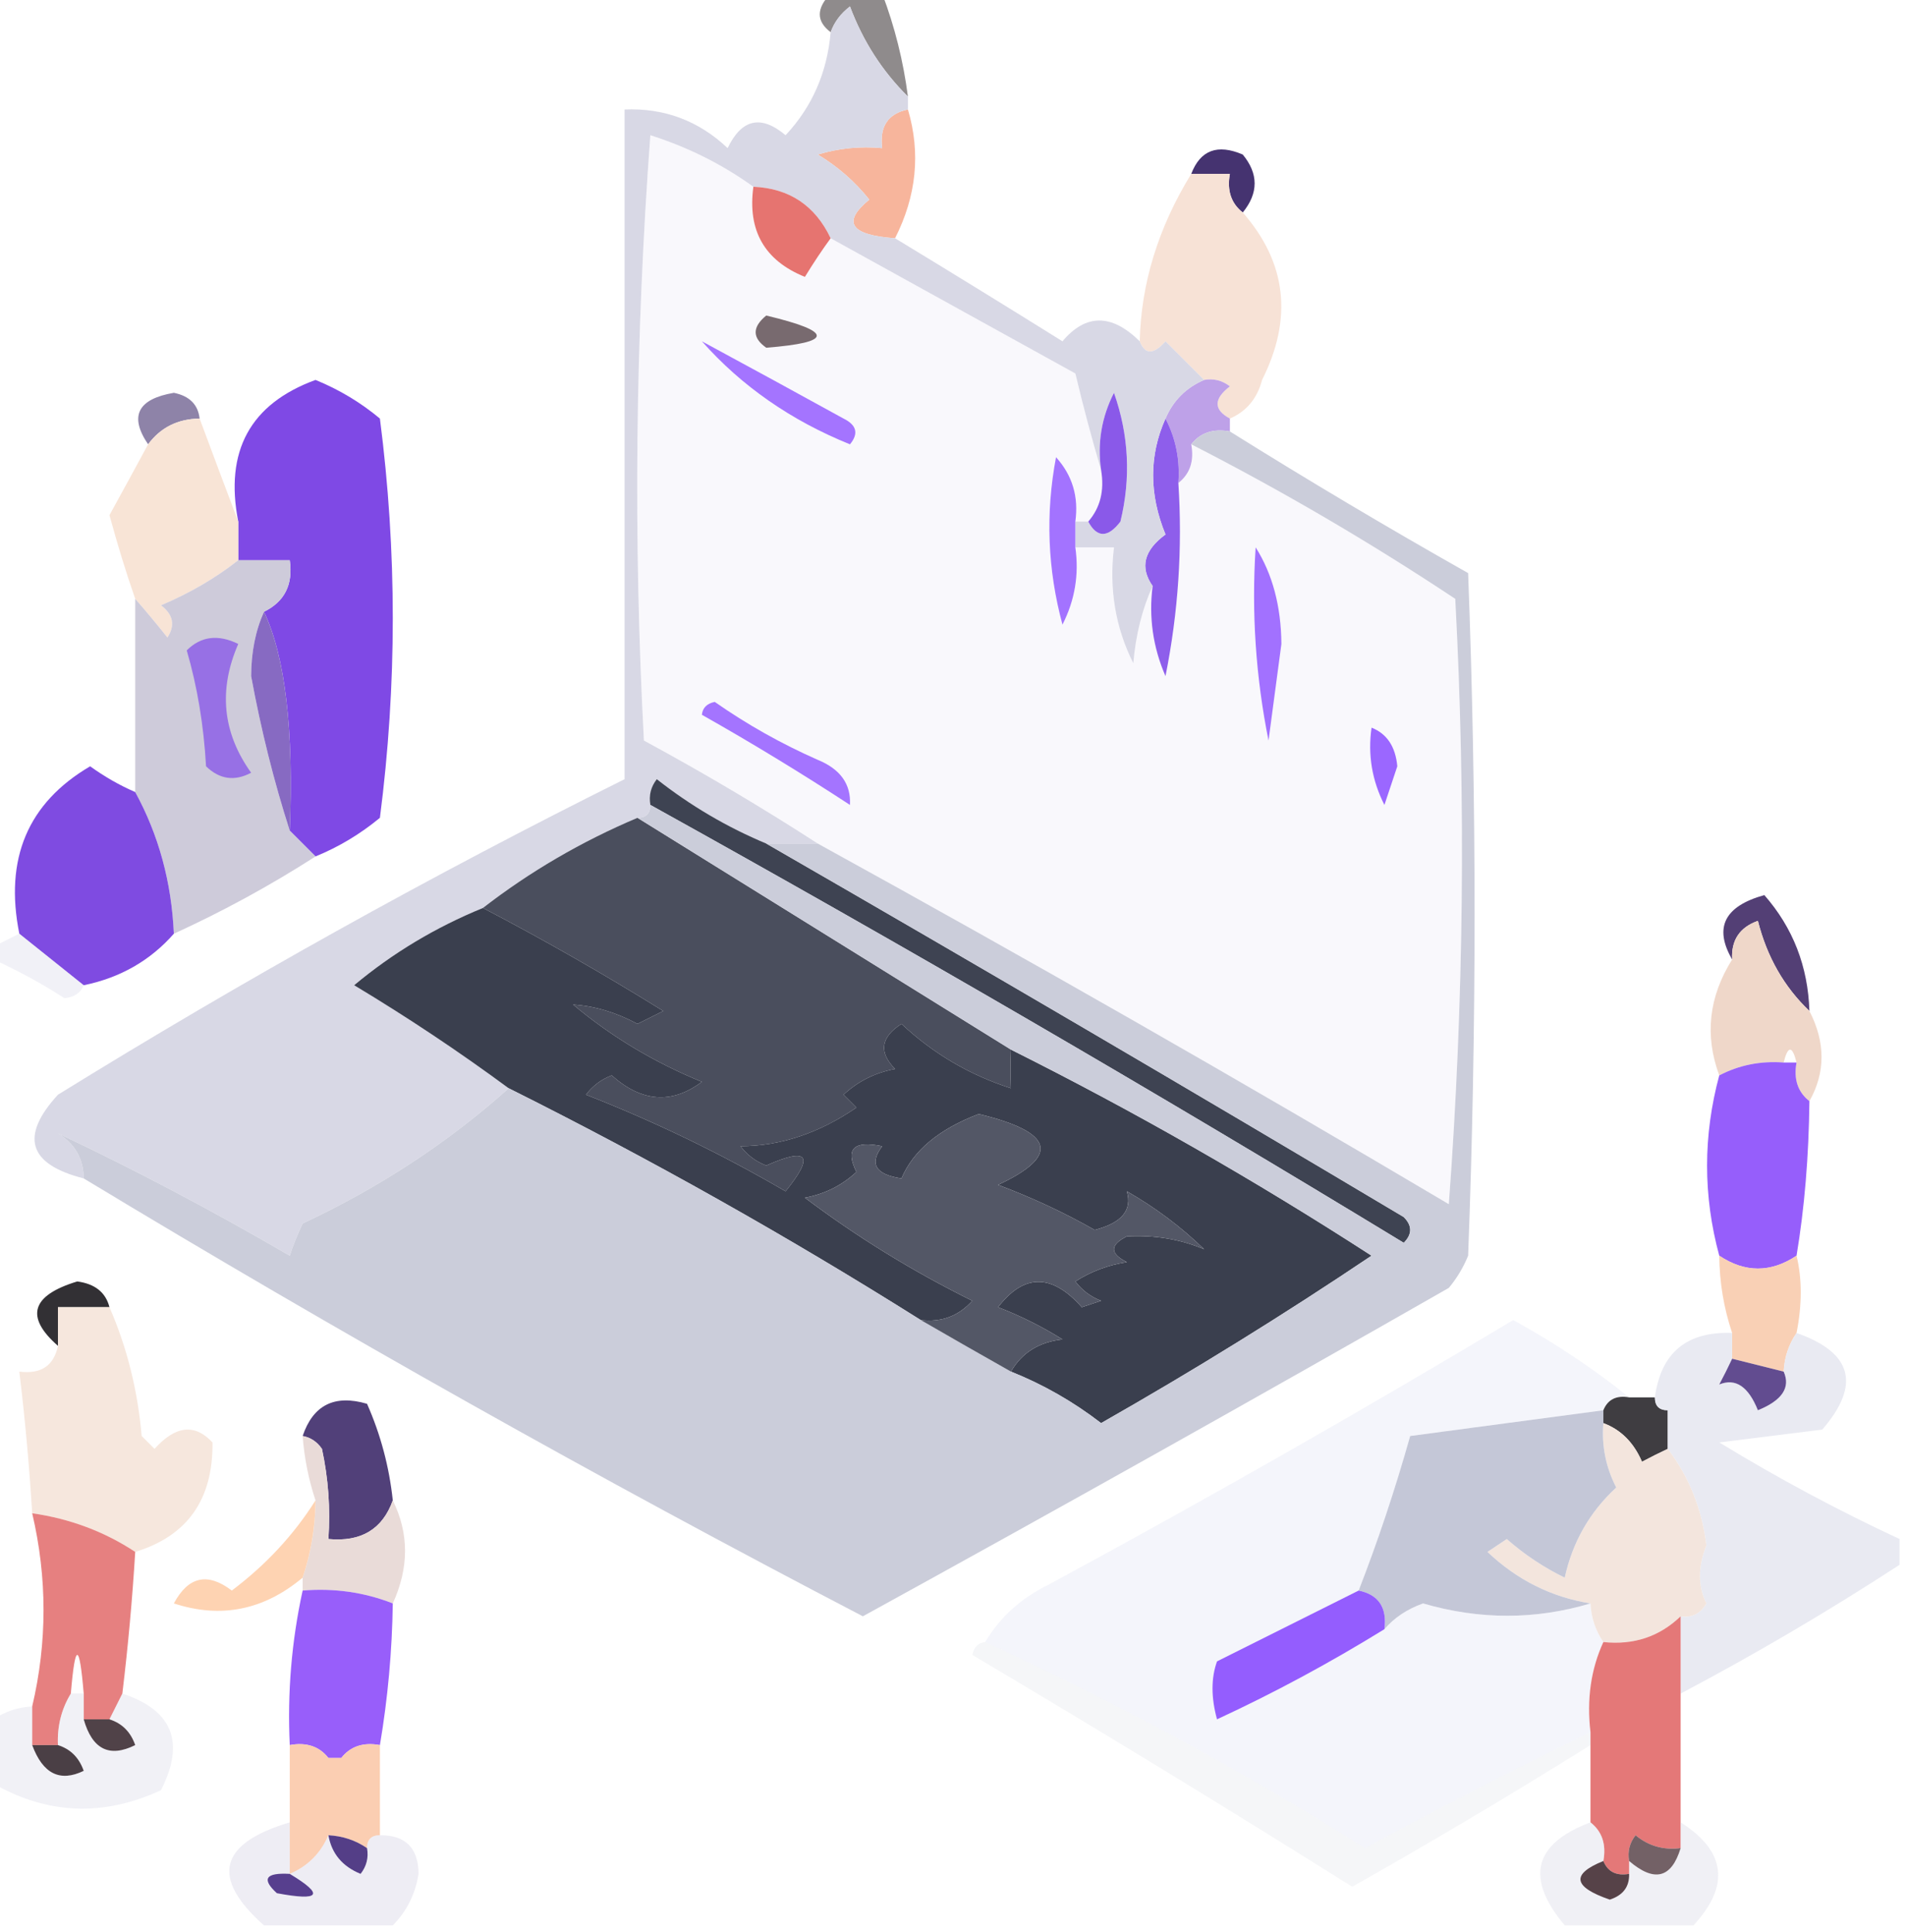 <?xml version="1.0" encoding="UTF-8"?>
<!DOCTYPE svg PUBLIC "-//W3C//DTD SVG 1.1//EN" "http://www.w3.org/Graphics/SVG/1.1/DTD/svg11.dtd">
<svg xmlns="http://www.w3.org/2000/svg" version="1.1" width="148px" height="150px" style="shape-rendering:geometricPrecision; text-rendering:geometricPrecision; image-rendering:optimizeQuality; fill-rule:evenodd; clip-rule:evenodd" xmlns:xlink="http://www.w3.org/1999/xlink">
<g><path style="opacity:0.594" fill="#443d3f" d="M 64.5,-0.5 C 65.833,-0.5 67.167,-0.5 68.5,-0.5C 69.475,2.067 70.142,4.733 70.5,7.5C 68.511,5.533 67.011,3.2 66,0.5C 65.283,1.044 64.783,1.711 64.5,2.5C 63.375,1.652 63.375,0.652 64.5,-0.5 Z"/></g>
<g><path style="opacity:0.958" fill="#f7b298" d="M 70.5,8.5 C 71.5,11.88 71.167,15.214 69.5,18.5C 66.026,18.253 65.359,17.253 67.5,15.5C 66.395,14.108 65.061,12.941 63.5,12C 65.134,11.507 66.801,11.34 68.5,11.5C 68.285,9.821 68.952,8.821 70.5,8.5 Z"/></g>
<g><path style="opacity:1" fill="#f9f8fc" d="M 58.5,14.5 C 58.032,17.9 59.365,20.233 62.5,21.5C 63.176,20.398 63.842,19.398 64.5,18.5C 70.811,21.99 77.144,25.49 83.5,29C 84.123,31.607 84.79,34.107 85.5,36.5C 85.768,38.099 85.434,39.432 84.5,40.5C 84.167,40.5 83.833,40.5 83.5,40.5C 83.769,38.571 83.269,36.905 82,35.5C 81.172,39.871 81.339,44.205 82.5,48.5C 83.466,46.604 83.799,44.604 83.5,42.5C 84.5,42.5 85.5,42.5 86.5,42.5C 86.108,45.722 86.608,48.722 88,51.5C 88.191,49.292 88.691,47.292 89.5,45.5C 89.192,47.924 89.526,50.257 90.5,52.5C 91.494,47.544 91.828,42.544 91.5,37.5C 92.404,36.791 92.737,35.791 92.5,34.5C 99.552,38.11 106.385,42.11 113,46.5C 113.833,62.177 113.666,77.844 112.5,93.5C 96.334,83.916 80.001,74.582 63.5,65.5C 59.17,62.697 54.67,60.03 50,57.5C 49.167,41.823 49.334,26.156 50.5,10.5C 53.409,11.424 56.076,12.757 58.5,14.5 Z"/></g>
<g><path style="opacity:1" fill="#453370" d="M 96.5,16.5 C 95.596,15.791 95.263,14.791 95.5,13.5C 94.5,13.5 93.5,13.5 92.5,13.5C 93.204,11.656 94.537,11.156 96.5,12C 97.728,13.49 97.728,14.99 96.5,16.5 Z"/></g>
<g><path style="opacity:1" fill="#f7e2d6" d="M 92.5,13.5 C 93.5,13.5 94.5,13.5 95.5,13.5C 95.263,14.791 95.596,15.791 96.5,16.5C 99.903,20.386 100.403,24.719 98,29.5C 97.623,30.942 96.79,31.942 95.5,32.5C 94.226,31.811 94.226,30.977 95.5,30C 94.906,29.536 94.239,29.369 93.5,29.5C 92.548,28.548 91.548,27.548 90.5,26.5C 89.571,27.55 88.905,27.55 88.5,26.5C 88.602,22.011 89.935,17.678 92.5,13.5 Z"/></g>
<g><path style="opacity:0.603" fill="#443370" d="M 15.5,32.5 C 13.801,32.527 12.467,33.194 11.5,34.5C 10.017,32.316 10.684,30.983 13.5,30.5C 14.713,30.747 15.38,31.414 15.5,32.5 Z"/></g>
<g><path style="opacity:0.997" fill="#7f49e5" d="M 24.5,66.5 C 23.833,65.833 23.167,65.167 22.5,64.5C 22.816,56.675 22.149,51.008 20.5,47.5C 22.104,46.713 22.771,45.38 22.5,43.5C 21.167,43.5 19.833,43.5 18.5,43.5C 18.5,42.5 18.5,41.5 18.5,40.5C 17.43,35.023 19.43,31.356 24.5,29.5C 26.332,30.248 27.999,31.248 29.5,32.5C 30.833,42.833 30.833,53.167 29.5,63.5C 27.971,64.763 26.305,65.763 24.5,66.5 Z"/></g>
<g><path style="opacity:1" fill="#bea1e8" d="M 93.5,29.5 C 94.239,29.369 94.906,29.536 95.5,30C 94.226,30.977 94.226,31.811 95.5,32.5C 95.5,32.833 95.5,33.167 95.5,33.5C 94.209,33.263 93.209,33.596 92.5,34.5C 92.737,35.791 92.404,36.791 91.5,37.5C 91.634,35.709 91.301,34.042 90.5,32.5C 91.1,31.1 92.1,30.1 93.5,29.5 Z"/></g>
<g><path style="opacity:1" fill="#f8e4d6" d="M 15.5,32.5 C 16.506,35.21 17.506,37.876 18.5,40.5C 18.5,41.5 18.5,42.5 18.5,43.5C 16.727,44.892 14.727,46.059 12.5,47C 13.451,47.718 13.617,48.551 13,49.5C 12.148,48.429 11.315,47.429 10.5,46.5C 9.784,44.444 9.117,42.277 8.5,40C 9.527,38.133 10.527,36.3 11.5,34.5C 12.467,33.194 13.801,32.527 15.5,32.5 Z"/></g>
<g><path style="opacity:1" fill="#a271ff" d="M 97.5,42.5 C 98.809,44.571 99.475,47.071 99.5,50C 99.167,52.5 98.833,55 98.5,57.5C 97.506,52.544 97.172,47.544 97.5,42.5 Z"/></g>
<g><path style="opacity:1" fill="#8e5eeb" d="M 90.5,32.5 C 91.301,34.042 91.634,35.709 91.5,37.5C 91.828,42.544 91.494,47.544 90.5,52.5C 89.526,50.257 89.192,47.924 89.5,45.5C 88.491,44.061 88.824,42.728 90.5,41.5C 89.217,38.365 89.217,35.365 90.5,32.5 Z"/></g>
<g><path style="opacity:0.969" fill="#cdcad9" d="M 18.5,43.5 C 19.833,43.5 21.167,43.5 22.5,43.5C 22.771,45.38 22.104,46.713 20.5,47.5C 19.84,48.964 19.507,50.631 19.5,52.5C 20.273,56.692 21.273,60.692 22.5,64.5C 23.167,65.167 23.833,65.833 24.5,66.5C 20.966,68.766 17.3,70.766 13.5,72.5C 13.322,68.498 12.322,64.831 10.5,61.5C 10.5,56.5 10.5,51.5 10.5,46.5C 11.315,47.429 12.148,48.429 13,49.5C 13.617,48.551 13.451,47.718 12.5,47C 14.727,46.059 16.727,44.892 18.5,43.5 Z"/></g>
<g><path style="opacity:0.933" fill="#9369e5" d="M 14.5,50.5 C 15.601,49.402 16.934,49.235 18.5,50C 16.947,53.565 17.28,56.899 19.5,60C 18.216,60.684 17.049,60.517 16,59.5C 15.819,56.305 15.319,53.305 14.5,50.5 Z"/></g>
<g><path style="opacity:1" fill="#876ac2" d="M 20.5,47.5 C 22.149,51.008 22.816,56.675 22.5,64.5C 21.273,60.692 20.273,56.692 19.5,52.5C 19.507,50.631 19.84,48.964 20.5,47.5 Z"/></g>
<g><path style="opacity:1" fill="#9b67ff" d="M 106.5,56.5 C 107.693,56.97 108.36,57.97 108.5,59.5C 108.167,60.5 107.833,61.5 107.5,62.5C 106.534,60.604 106.201,58.604 106.5,56.5 Z"/></g>
<g><path style="opacity:1" fill="#a474ff" d="M 54.5,55.5 C 54.56,54.957 54.893,54.624 55.5,54.5C 58.005,56.253 60.671,57.753 63.5,59C 65.255,59.72 66.088,60.887 66,62.5C 62.222,60.03 58.389,57.697 54.5,55.5 Z"/></g>
<g><path style="opacity:0.984" fill="#d7d7e4" d="M 70.5,7.5 C 70.5,7.833 70.5,8.167 70.5,8.5C 68.952,8.821 68.285,9.821 68.5,11.5C 66.801,11.34 65.134,11.507 63.5,12C 65.061,12.941 66.395,14.108 67.5,15.5C 65.359,17.253 66.026,18.253 69.5,18.5C 73.793,21.105 78.127,23.772 82.5,26.5C 84.316,24.348 86.316,24.348 88.5,26.5C 88.905,27.55 89.571,27.55 90.5,26.5C 91.548,27.548 92.548,28.548 93.5,29.5C 92.1,30.1 91.1,31.1 90.5,32.5C 89.217,35.365 89.217,38.365 90.5,41.5C 88.824,42.728 88.491,44.061 89.5,45.5C 88.691,47.292 88.191,49.292 88,51.5C 86.608,48.722 86.108,45.722 86.5,42.5C 85.5,42.5 84.5,42.5 83.5,42.5C 83.5,41.833 83.5,41.167 83.5,40.5C 83.833,40.5 84.167,40.5 84.5,40.5C 85.189,41.774 86.023,41.774 87,40.5C 87.824,37.118 87.657,33.784 86.5,30.5C 85.534,32.396 85.201,34.396 85.5,36.5C 84.79,34.107 84.123,31.607 83.5,29C 77.144,25.49 70.811,21.99 64.5,18.5C 63.292,15.956 61.292,14.623 58.5,14.5C 56.076,12.757 53.409,11.424 50.5,10.5C 49.334,26.156 49.167,41.823 50,57.5C 54.67,60.03 59.17,62.697 63.5,65.5C 62.167,65.5 60.833,65.5 59.5,65.5C 56.447,64.223 53.614,62.556 51,60.5C 50.536,61.094 50.369,61.761 50.5,62.5C 50.5,63.167 50.167,63.5 49.5,63.5C 45.164,65.332 41.164,67.665 37.5,70.5C 33.827,72 30.494,74 27.5,76.5C 31.641,78.987 35.641,81.653 39.5,84.5C 34.811,88.698 29.478,92.198 23.5,95C 23.07,95.919 22.736,96.753 22.5,97.5C 16.479,93.994 10.479,90.827 4.5,88C 5.823,88.816 6.489,89.983 6.5,91.5C 2.199,90.404 1.532,88.238 4.5,85C 18.845,76.131 33.512,67.965 48.5,60.5C 48.5,43.167 48.5,25.833 48.5,8.5C 51.588,8.377 54.255,9.377 56.5,11.5C 57.593,9.23 59.093,8.897 61,10.5C 63.062,8.296 64.228,5.629 64.5,2.5C 64.783,1.711 65.283,1.044 66,0.5C 67.011,3.2 68.511,5.533 70.5,7.5 Z"/></g>
<g><path style="opacity:1" fill="#a373ff" d="M 83.5,40.5 C 83.5,41.167 83.5,41.833 83.5,42.5C 83.799,44.604 83.466,46.604 82.5,48.5C 81.339,44.205 81.172,39.871 82,35.5C 83.269,36.905 83.769,38.571 83.5,40.5 Z"/></g>
<g><path style="opacity:1" fill="#a474ff" d="M 54.5,26.5 C 58.15,28.472 61.816,30.472 65.5,32.5C 66.521,33.002 66.688,33.668 66,34.5C 61.421,32.65 57.588,29.984 54.5,26.5 Z"/></g>
<g><path style="opacity:1" fill="#8a59e9" d="M 84.5,40.5 C 85.434,39.432 85.768,38.099 85.5,36.5C 85.201,34.396 85.534,32.396 86.5,30.5C 87.657,33.784 87.824,37.118 87,40.5C 86.023,41.774 85.189,41.774 84.5,40.5 Z"/></g>
<g><path style="opacity:1" fill="#786a6f" d="M 59.5,24.5 C 64.729,25.752 64.729,26.585 59.5,27C 58.402,26.23 58.402,25.397 59.5,24.5 Z"/></g>
<g><path style="opacity:1" fill="#e67470" d="M 58.5,14.5 C 61.292,14.623 63.292,15.956 64.5,18.5C 63.842,19.398 63.176,20.398 62.5,21.5C 59.365,20.233 58.032,17.9 58.5,14.5 Z"/></g>
<g><path style="opacity:1" fill="#7f4be1" d="M 10.5,61.5 C 12.322,64.831 13.322,68.498 13.5,72.5C 11.664,74.588 9.331,75.921 6.5,76.5C 4.833,75.167 3.167,73.833 1.5,72.5C 0.331,66.673 2.164,62.34 7,59.5C 8.113,60.305 9.279,60.972 10.5,61.5 Z"/></g>
<g><path style="opacity:1" fill="#4a4e5d" d="M 49.5,63.5 C 59.167,69.5 68.833,75.5 78.5,81.5C 78.458,82.479 78.458,83.479 78.5,84.5C 75.283,83.466 72.449,81.799 70,79.5C 68.383,80.536 68.216,81.703 69.5,83C 67.956,83.29 66.623,83.956 65.5,85C 65.833,85.333 66.167,85.667 66.5,86C 63.591,87.99 60.591,88.99 57.5,89C 58.025,89.692 58.692,90.192 59.5,90.5C 62.758,89.047 63.258,89.714 61,92.5C 56.022,89.594 50.855,87.094 45.5,85C 46.025,84.308 46.692,83.808 47.5,83.5C 49.836,85.585 52.169,85.751 54.5,84C 50.79,82.484 47.456,80.484 44.5,78C 46.178,78.112 47.845,78.612 49.5,79.5C 50.167,79.167 50.833,78.833 51.5,78.5C 46.9,75.641 42.233,72.974 37.5,70.5C 41.164,67.665 45.164,65.332 49.5,63.5 Z"/></g>
<g><path style="opacity:1" fill="#533f75" d="M 140.5,78.5 C 138.539,76.633 137.206,74.299 136.5,71.5C 135.081,72.005 134.415,73.005 134.5,74.5C 133.065,72.028 133.899,70.362 137,69.5C 139.224,72.038 140.39,75.038 140.5,78.5 Z"/></g>
<g><path style="opacity:0.302" fill="#d1d2e4" d="M 1.5,72.5 C 3.167,73.833 4.833,75.167 6.5,76.5C 6.265,77.097 5.765,77.43 5,77.5C 3.235,76.368 1.402,75.368 -0.5,74.5C -0.5,74.167 -0.5,73.833 -0.5,73.5C 0.167,73.167 0.833,72.833 1.5,72.5 Z"/></g>
<g><path style="opacity:1" fill="#3e4352" d="M 59.5,65.5 C 76.019,75.014 92.519,84.681 109,94.5C 109.667,95.167 109.667,95.833 109,96.5C 89.718,84.776 70.218,73.443 50.5,62.5C 50.369,61.761 50.536,61.094 51,60.5C 53.614,62.556 56.447,64.223 59.5,65.5 Z"/></g>
<g><path style="opacity:0.991" fill="#efd7c9" d="M 140.5,78.5 C 141.756,80.941 141.756,83.274 140.5,85.5C 139.596,84.791 139.263,83.791 139.5,82.5C 139.167,81.167 138.833,81.167 138.5,82.5C 136.708,82.366 135.042,82.699 133.5,83.5C 132.351,80.399 132.684,77.399 134.5,74.5C 134.415,73.005 135.081,72.005 136.5,71.5C 137.206,74.299 138.539,76.633 140.5,78.5 Z"/></g>
<g><path style="opacity:1" fill="#3a3f4e" d="M 37.5,70.5 C 42.233,72.974 46.9,75.641 51.5,78.5C 50.833,78.833 50.167,79.167 49.5,79.5C 47.845,78.612 46.178,78.112 44.5,78C 47.456,80.484 50.79,82.484 54.5,84C 52.169,85.751 49.836,85.585 47.5,83.5C 46.692,83.808 46.025,84.308 45.5,85C 50.855,87.094 56.022,89.594 61,92.5C 63.258,89.714 62.758,89.047 59.5,90.5C 58.692,90.192 58.025,89.692 57.5,89C 60.591,88.99 63.591,87.99 66.5,86C 66.167,85.667 65.833,85.333 65.5,85C 66.623,83.956 67.956,83.29 69.5,83C 68.216,81.703 68.383,80.536 70,79.5C 72.449,81.799 75.283,83.466 78.5,84.5C 78.458,83.479 78.458,82.479 78.5,81.5C 88.104,86.304 97.438,91.637 106.5,97.5C 99.7,102.071 92.7,106.404 85.5,110.5C 83.332,108.83 80.998,107.497 78.5,106.5C 79.347,105.034 80.68,104.2 82.5,104C 80.941,103.02 79.274,102.187 77.5,101.5C 79.513,98.878 81.68,98.878 84,101.5C 84.5,101.333 85,101.167 85.5,101C 84.692,100.692 84.025,100.192 83.5,99.5C 84.729,98.719 86.062,98.219 87.5,98C 86.167,97.333 86.167,96.667 87.5,96C 89.655,95.884 91.655,96.217 93.5,97C 91.717,95.268 89.717,93.768 87.5,92.5C 87.935,93.962 87.102,94.962 85,95.5C 82.62,94.147 80.12,92.981 77.5,92C 82.347,89.742 81.847,87.909 76,86.5C 72.912,87.671 70.912,89.337 70,91.5C 67.976,91.201 67.476,90.367 68.5,89C 66.286,88.54 65.619,89.207 66.5,91C 65.377,92.044 64.044,92.71 62.5,93C 66.569,96.063 70.902,98.73 75.5,101C 74.437,102.188 73.103,102.688 71.5,102.5C 61.174,96.001 50.507,90.001 39.5,84.5C 35.641,81.653 31.641,78.987 27.5,76.5C 30.494,74 33.827,72 37.5,70.5 Z"/></g>
<g><path style="opacity:0.95" fill="#9156fb" d="M 138.5,82.5 C 138.833,82.5 139.167,82.5 139.5,82.5C 139.263,83.791 139.596,84.791 140.5,85.5C 140.452,89.797 140.119,93.797 139.5,97.5C 137.5,98.833 135.5,98.833 133.5,97.5C 132.238,92.848 132.238,88.181 133.5,83.5C 135.042,82.699 136.708,82.366 138.5,82.5 Z"/></g>
<g><path style="opacity:1" fill="#cbcdda" d="M 92.5,34.5 C 93.209,33.596 94.209,33.263 95.5,33.5C 101.521,37.266 107.687,40.933 114,44.5C 114.667,62.167 114.667,79.833 114,97.5C 113.626,98.416 113.126,99.25 112.5,100C 97.353,108.654 82.187,117.154 67,125.5C 46.471,114.802 26.304,103.469 6.5,91.5C 6.489,89.983 5.823,88.816 4.5,88C 10.479,90.827 16.479,93.994 22.5,97.5C 22.736,96.753 23.07,95.919 23.5,95C 29.478,92.198 34.811,88.698 39.5,84.5C 50.507,90.001 61.174,96.001 71.5,102.5C 73.793,103.828 76.127,105.161 78.5,106.5C 80.998,107.497 83.332,108.83 85.5,110.5C 92.7,106.404 99.7,102.071 106.5,97.5C 97.438,91.637 88.104,86.304 78.5,81.5C 68.833,75.5 59.167,69.5 49.5,63.5C 50.167,63.5 50.5,63.167 50.5,62.5C 70.218,73.443 89.718,84.776 109,96.5C 109.667,95.833 109.667,95.167 109,94.5C 92.519,84.681 76.019,75.014 59.5,65.5C 60.833,65.5 62.167,65.5 63.5,65.5C 80.001,74.582 96.334,83.916 112.5,93.5C 113.666,77.844 113.833,62.177 113,46.5C 106.385,42.11 99.552,38.11 92.5,34.5 Z"/></g>
<g><path style="opacity:0.93" fill="#f9cdb0" d="M 133.5,97.5 C 135.5,98.833 137.5,98.833 139.5,97.5C 139.935,99.297 139.935,101.297 139.5,103.5C 138.89,104.391 138.557,105.391 138.5,106.5C 137.167,106.167 135.833,105.833 134.5,105.5C 134.5,104.833 134.5,104.167 134.5,103.5C 133.85,101.565 133.517,99.565 133.5,97.5 Z"/></g>
<g><path style="opacity:1" fill="#323034" d="M 8.5,101.5 C 7.167,101.5 5.833,101.5 4.5,101.5C 4.5,102.5 4.5,103.5 4.5,104.5C 1.93,102.25 2.43,100.583 6,99.5C 7.376,99.684 8.209,100.351 8.5,101.5 Z"/></g>
<g><path style="opacity:1" fill="#535766" d="M 78.5,106.5 C 76.127,105.161 73.793,103.828 71.5,102.5C 73.103,102.688 74.437,102.188 75.5,101C 70.902,98.73 66.569,96.063 62.5,93C 64.044,92.71 65.377,92.044 66.5,91C 65.619,89.207 66.286,88.54 68.5,89C 67.476,90.367 67.976,91.201 70,91.5C 70.912,89.337 72.912,87.671 76,86.5C 81.847,87.909 82.347,89.742 77.5,92C 80.12,92.981 82.62,94.147 85,95.5C 87.102,94.962 87.935,93.962 87.5,92.5C 89.717,93.768 91.717,95.268 93.5,97C 91.655,96.217 89.655,95.884 87.5,96C 86.167,96.667 86.167,97.333 87.5,98C 86.062,98.219 84.729,98.719 83.5,99.5C 84.025,100.192 84.692,100.692 85.5,101C 85,101.167 84.5,101.333 84,101.5C 81.68,98.878 79.513,98.878 77.5,101.5C 79.274,102.187 80.941,103.02 82.5,104C 80.68,104.2 79.347,105.034 78.5,106.5 Z"/></g>
<g><path style="opacity:0.959" fill="#f4f5fb" d="M 126.5,108.5 C 125.508,108.328 124.842,108.662 124.5,109.5C 119.53,110.166 114.53,110.833 109.5,111.5C 108.332,115.645 106.999,119.645 105.5,123.5C 101.886,125.307 98.22,127.14 94.5,129C 94.034,130.299 94.034,131.799 94.5,133.5C 98.923,131.453 103.256,129.12 107.5,126.5C 108.261,125.609 109.261,124.942 110.5,124.5C 114.884,125.777 119.218,125.777 123.5,124.5C 123.557,125.609 123.89,126.609 124.5,127.5C 123.532,129.607 123.198,131.941 123.5,134.5C 117.626,137.354 111.793,140.354 106,143.5C 96.522,137.524 86.688,132.19 76.5,127.5C 77.642,125.567 79.308,124.067 81.5,123C 93.663,116.42 105.663,109.586 117.5,102.5C 120.738,104.275 123.738,106.275 126.5,108.5 Z"/></g>
<g><path style="opacity:1" fill="#f6e7dd" d="M 8.5,101.5 C 9.86,104.62 10.693,107.953 11,111.5C 11.333,111.833 11.667,112.167 12,112.5C 13.627,110.688 15.127,110.521 16.5,112C 16.552,116.427 14.552,119.261 10.5,120.5C 8.114,118.925 5.447,117.925 2.5,117.5C 2.276,113.821 1.942,110.154 1.5,106.5C 3.179,106.715 4.179,106.048 4.5,104.5C 4.5,103.5 4.5,102.5 4.5,101.5C 5.833,101.5 7.167,101.5 8.5,101.5 Z"/></g>
<g><path style="opacity:1" fill="#3f3d41" d="M 126.5,108.5 C 127.167,108.5 127.833,108.5 128.5,108.5C 128.5,109.167 128.833,109.5 129.5,109.5C 129.5,110.5 129.5,111.5 129.5,112.5C 128.85,112.804 128.183,113.137 127.5,113.5C 126.859,112.007 125.859,111.007 124.5,110.5C 124.5,110.167 124.5,109.833 124.5,109.5C 124.842,108.662 125.508,108.328 126.5,108.5 Z"/></g>
<g><path style="opacity:0.958" fill="#4a3974" d="M 30.5,116.5 C 29.7,118.741 28.034,119.741 25.5,119.5C 25.663,117.143 25.497,114.81 25,112.5C 24.617,111.944 24.117,111.611 23.5,111.5C 24.315,109.092 25.981,108.259 28.5,109C 29.554,111.382 30.221,113.882 30.5,116.5 Z"/></g>
<g><path style="opacity:0.921" fill="#e7e8f1" d="M 134.5,103.5 C 134.5,104.167 134.5,104.833 134.5,105.5C 134.196,106.15 133.863,106.817 133.5,107.5C 134.758,106.984 135.758,107.65 136.5,109.5C 138.383,108.735 139.049,107.735 138.5,106.5C 138.557,105.391 138.89,104.391 139.5,103.5C 143.839,105.021 144.505,107.521 141.5,111C 138.833,111.333 136.167,111.667 133.5,112C 138.062,114.78 142.728,117.28 147.5,119.5C 147.5,120.167 147.5,120.833 147.5,121.5C 141.998,125.085 136.331,128.419 130.5,131.5C 130.5,129.5 130.5,127.5 130.5,125.5C 131.376,125.631 132.043,125.298 132.5,124.5C 131.834,123.169 131.834,121.669 132.5,120C 132.156,117.173 131.156,114.673 129.5,112.5C 129.5,111.5 129.5,110.5 129.5,109.5C 128.833,109.5 128.5,109.167 128.5,108.5C 128.968,105.034 130.968,103.368 134.5,103.5 Z"/></g>
<g><path style="opacity:1" fill="#624c90" d="M 134.5,105.5 C 135.833,105.833 137.167,106.167 138.5,106.5C 139.049,107.735 138.383,108.735 136.5,109.5C 135.758,107.65 134.758,106.984 133.5,107.5C 133.863,106.817 134.196,106.15 134.5,105.5 Z"/></g>
<g><path style="opacity:1" fill="#f3e5dd" d="M 124.5,110.5 C 125.859,111.007 126.859,112.007 127.5,113.5C 128.183,113.137 128.85,112.804 129.5,112.5C 131.156,114.673 132.156,117.173 132.5,120C 131.834,121.669 131.834,123.169 132.5,124.5C 132.043,125.298 131.376,125.631 130.5,125.5C 128.858,127.081 126.858,127.747 124.5,127.5C 123.89,126.609 123.557,125.609 123.5,124.5C 120.464,124.014 117.797,122.68 115.5,120.5C 116,120.167 116.5,119.833 117,119.5C 118.368,120.703 119.868,121.703 121.5,122.5C 122.104,119.737 123.438,117.403 125.5,115.5C 124.691,113.929 124.357,112.262 124.5,110.5 Z"/></g>
<g><path style="opacity:0.817" fill="#e16464" d="M 2.5,117.5 C 5.447,117.925 8.114,118.925 10.5,120.5C 10.276,124.179 9.942,127.846 9.5,131.5C 9.167,132.167 8.833,132.833 8.5,133.5C 7.833,133.5 7.167,133.5 6.5,133.5C 6.5,132.833 6.5,132.167 6.5,131.5C 6.167,127.5 5.833,127.5 5.5,131.5C 4.766,132.708 4.433,134.041 4.5,135.5C 3.833,135.5 3.167,135.5 2.5,135.5C 2.5,134.5 2.5,133.5 2.5,132.5C 3.673,127.513 3.673,122.513 2.5,117.5 Z"/></g>
<g><path style="opacity:0.954" fill="#e8dad7" d="M 23.5,111.5 C 24.117,111.611 24.617,111.944 25,112.5C 25.497,114.81 25.663,117.143 25.5,119.5C 28.034,119.741 29.7,118.741 30.5,116.5C 31.767,119.061 31.767,121.728 30.5,124.5C 28.283,123.631 25.95,123.298 23.5,123.5C 23.5,123.167 23.5,122.833 23.5,122.5C 24.149,120.565 24.483,118.565 24.5,116.5C 23.962,114.883 23.629,113.216 23.5,111.5 Z"/></g>
<g><path style="opacity:1" fill="#c4c7d7" d="M 124.5,109.5 C 124.5,109.833 124.5,110.167 124.5,110.5C 124.357,112.262 124.691,113.929 125.5,115.5C 123.438,117.403 122.104,119.737 121.5,122.5C 119.868,121.703 118.368,120.703 117,119.5C 116.5,119.833 116,120.167 115.5,120.5C 117.797,122.68 120.464,124.014 123.5,124.5C 119.218,125.777 114.884,125.777 110.5,124.5C 109.261,124.942 108.261,125.609 107.5,126.5C 107.715,124.821 107.048,123.821 105.5,123.5C 106.999,119.645 108.332,115.645 109.5,111.5C 114.53,110.833 119.53,110.166 124.5,109.5 Z"/></g>
<g><path style="opacity:0.937" fill="#fed0ad" d="M 24.5,116.5 C 24.483,118.565 24.149,120.565 23.5,122.5C 20.478,125.026 17.145,125.693 13.5,124.5C 14.62,122.404 16.12,122.07 18,123.5C 20.639,121.515 22.806,119.181 24.5,116.5 Z"/></g>
<g><path style="opacity:1" fill="#945dfe" d="M 105.5,123.5 C 107.048,123.821 107.715,124.821 107.5,126.5C 103.256,129.12 98.923,131.453 94.5,133.5C 94.034,131.799 94.034,130.299 94.5,129C 98.22,127.14 101.886,125.307 105.5,123.5 Z"/></g>
<g><path style="opacity:0.962" fill="#9559fa" d="M 23.5,123.5 C 25.95,123.298 28.283,123.631 30.5,124.5C 30.448,128.198 30.114,131.865 29.5,135.5C 28.209,135.263 27.209,135.596 26.5,136.5C 26.167,136.5 25.833,136.5 25.5,136.5C 24.791,135.596 23.791,135.263 22.5,135.5C 22.307,131.434 22.64,127.434 23.5,123.5 Z"/></g>
<g><path style="opacity:0.882" fill="#e06666" d="M 130.5,125.5 C 130.5,127.5 130.5,129.5 130.5,131.5C 130.5,134.833 130.5,138.167 130.5,141.5C 130.5,142.167 130.5,142.833 130.5,143.5C 129.178,143.67 128.011,143.337 127,142.5C 126.536,143.094 126.369,143.761 126.5,144.5C 126.5,144.833 126.5,145.167 126.5,145.5C 125.508,145.672 124.842,145.338 124.5,144.5C 124.737,143.209 124.404,142.209 123.5,141.5C 123.5,139.5 123.5,137.5 123.5,135.5C 123.5,135.167 123.5,134.833 123.5,134.5C 123.198,131.941 123.532,129.607 124.5,127.5C 126.858,127.747 128.858,127.081 130.5,125.5 Z"/></g>
<g><path style="opacity:0.33" fill="#d6d5e3" d="M 5.5,131.5 C 5.833,131.5 6.167,131.5 6.5,131.5C 6.5,132.167 6.5,132.833 6.5,133.5C 7.162,135.832 8.495,136.499 10.5,135.5C 10.145,134.478 9.478,133.811 8.5,133.5C 8.833,132.833 9.167,132.167 9.5,131.5C 13.396,132.78 14.396,135.28 12.5,139C 8.056,141.068 3.723,140.901 -0.5,138.5C -0.5,136.833 -0.5,135.167 -0.5,133.5C 0.391,132.89 1.391,132.557 2.5,132.5C 2.5,133.5 2.5,134.5 2.5,135.5C 3.322,137.728 4.655,138.395 6.5,137.5C 6.145,136.478 5.478,135.811 4.5,135.5C 4.433,134.041 4.766,132.708 5.5,131.5 Z"/></g>
<g><path style="opacity:1" fill="#504248" d="M 6.5,133.5 C 7.167,133.5 7.833,133.5 8.5,133.5C 9.478,133.811 10.145,134.478 10.5,135.5C 8.495,136.499 7.162,135.832 6.5,133.5 Z"/></g>
<g><path style="opacity:1" fill="#4a3f45" d="M 2.5,135.5 C 3.167,135.5 3.833,135.5 4.5,135.5C 5.478,135.811 6.145,136.478 6.5,137.5C 4.655,138.395 3.322,137.728 2.5,135.5 Z"/></g>
<g><path style="opacity:0.927" fill="#fbcbad" d="M 22.5,135.5 C 23.791,135.263 24.791,135.596 25.5,136.5C 25.215,138.288 25.548,139.955 26.5,141.5C 26.807,140.113 26.807,138.446 26.5,136.5C 27.209,135.596 28.209,135.263 29.5,135.5C 29.5,137.833 29.5,140.167 29.5,142.5C 28.833,142.5 28.5,142.833 28.5,143.5C 27.609,142.89 26.609,142.557 25.5,142.5C 24.9,143.9 23.9,144.9 22.5,145.5C 22.5,144.167 22.5,142.833 22.5,141.5C 22.5,139.5 22.5,137.5 22.5,135.5 Z M 25.5,136.5 C 25.833,136.5 26.167,136.5 26.5,136.5C 26.807,138.446 26.807,140.113 26.5,141.5C 25.548,139.955 25.215,138.288 25.5,136.5 Z"/></g>
<g><path style="opacity:0.178" fill="#c9cbd9" d="M 76.5,127.5 C 86.688,132.19 96.522,137.524 106,143.5C 111.793,140.354 117.626,137.354 123.5,134.5C 123.5,134.833 123.5,135.167 123.5,135.5C 117.444,139.281 111.277,142.948 105,146.5C 95.25,140.374 85.417,134.374 75.5,128.5C 75.624,127.893 75.957,127.56 76.5,127.5 Z"/></g>
<g><path style="opacity:0.368" fill="#d2d0e1" d="M 22.5,141.5 C 22.5,142.833 22.5,144.167 22.5,145.5C 23.9,144.9 24.9,143.9 25.5,142.5C 25.75,143.922 26.583,144.922 28,145.5C 28.464,144.906 28.631,144.239 28.5,143.5C 28.5,142.833 28.833,142.5 29.5,142.5C 31.484,142.484 32.484,143.484 32.5,145.5C 32.248,147.073 31.582,148.406 30.5,149.5C 27.167,149.5 23.833,149.5 20.5,149.5C 16.331,145.804 16.998,143.137 22.5,141.5 Z"/></g>
<g><path style="opacity:0.346" fill="#d3d3e2" d="M 123.5,141.5 C 124.404,142.209 124.737,143.209 124.5,144.5C 121.972,145.518 122.139,146.518 125,147.5C 126.03,147.164 126.53,146.497 126.5,145.5C 126.5,145.167 126.5,144.833 126.5,144.5C 128.456,146.175 129.789,145.842 130.5,143.5C 130.5,142.833 130.5,142.167 130.5,141.5C 134.02,143.737 134.353,146.404 131.5,149.5C 128.167,149.5 124.833,149.5 121.5,149.5C 118.419,145.822 119.086,143.155 123.5,141.5 Z"/></g>
<g><path style="opacity:1" fill="#543e87" d="M 25.5,142.5 C 26.609,142.557 27.609,142.89 28.5,143.5C 28.631,144.239 28.464,144.906 28,145.5C 26.583,144.922 25.75,143.922 25.5,142.5 Z"/></g>
<g><path style="opacity:0.831" fill="#574147" d="M 130.5,143.5 C 129.789,145.842 128.456,146.175 126.5,144.5C 126.369,143.761 126.536,143.094 127,142.5C 128.011,143.337 129.178,143.67 130.5,143.5 Z"/></g>
<g><path style="opacity:1" fill="#564248" d="M 124.5,144.5 C 124.842,145.338 125.508,145.672 126.5,145.5C 126.53,146.497 126.03,147.164 125,147.5C 122.139,146.518 121.972,145.518 124.5,144.5 Z"/></g>
<g><path style="opacity:1" fill="#573f8e" d="M 22.5,145.5 C 25.209,147.132 24.875,147.632 21.5,147C 20.288,145.893 20.621,145.393 22.5,145.5 Z"/></g>
</svg>
